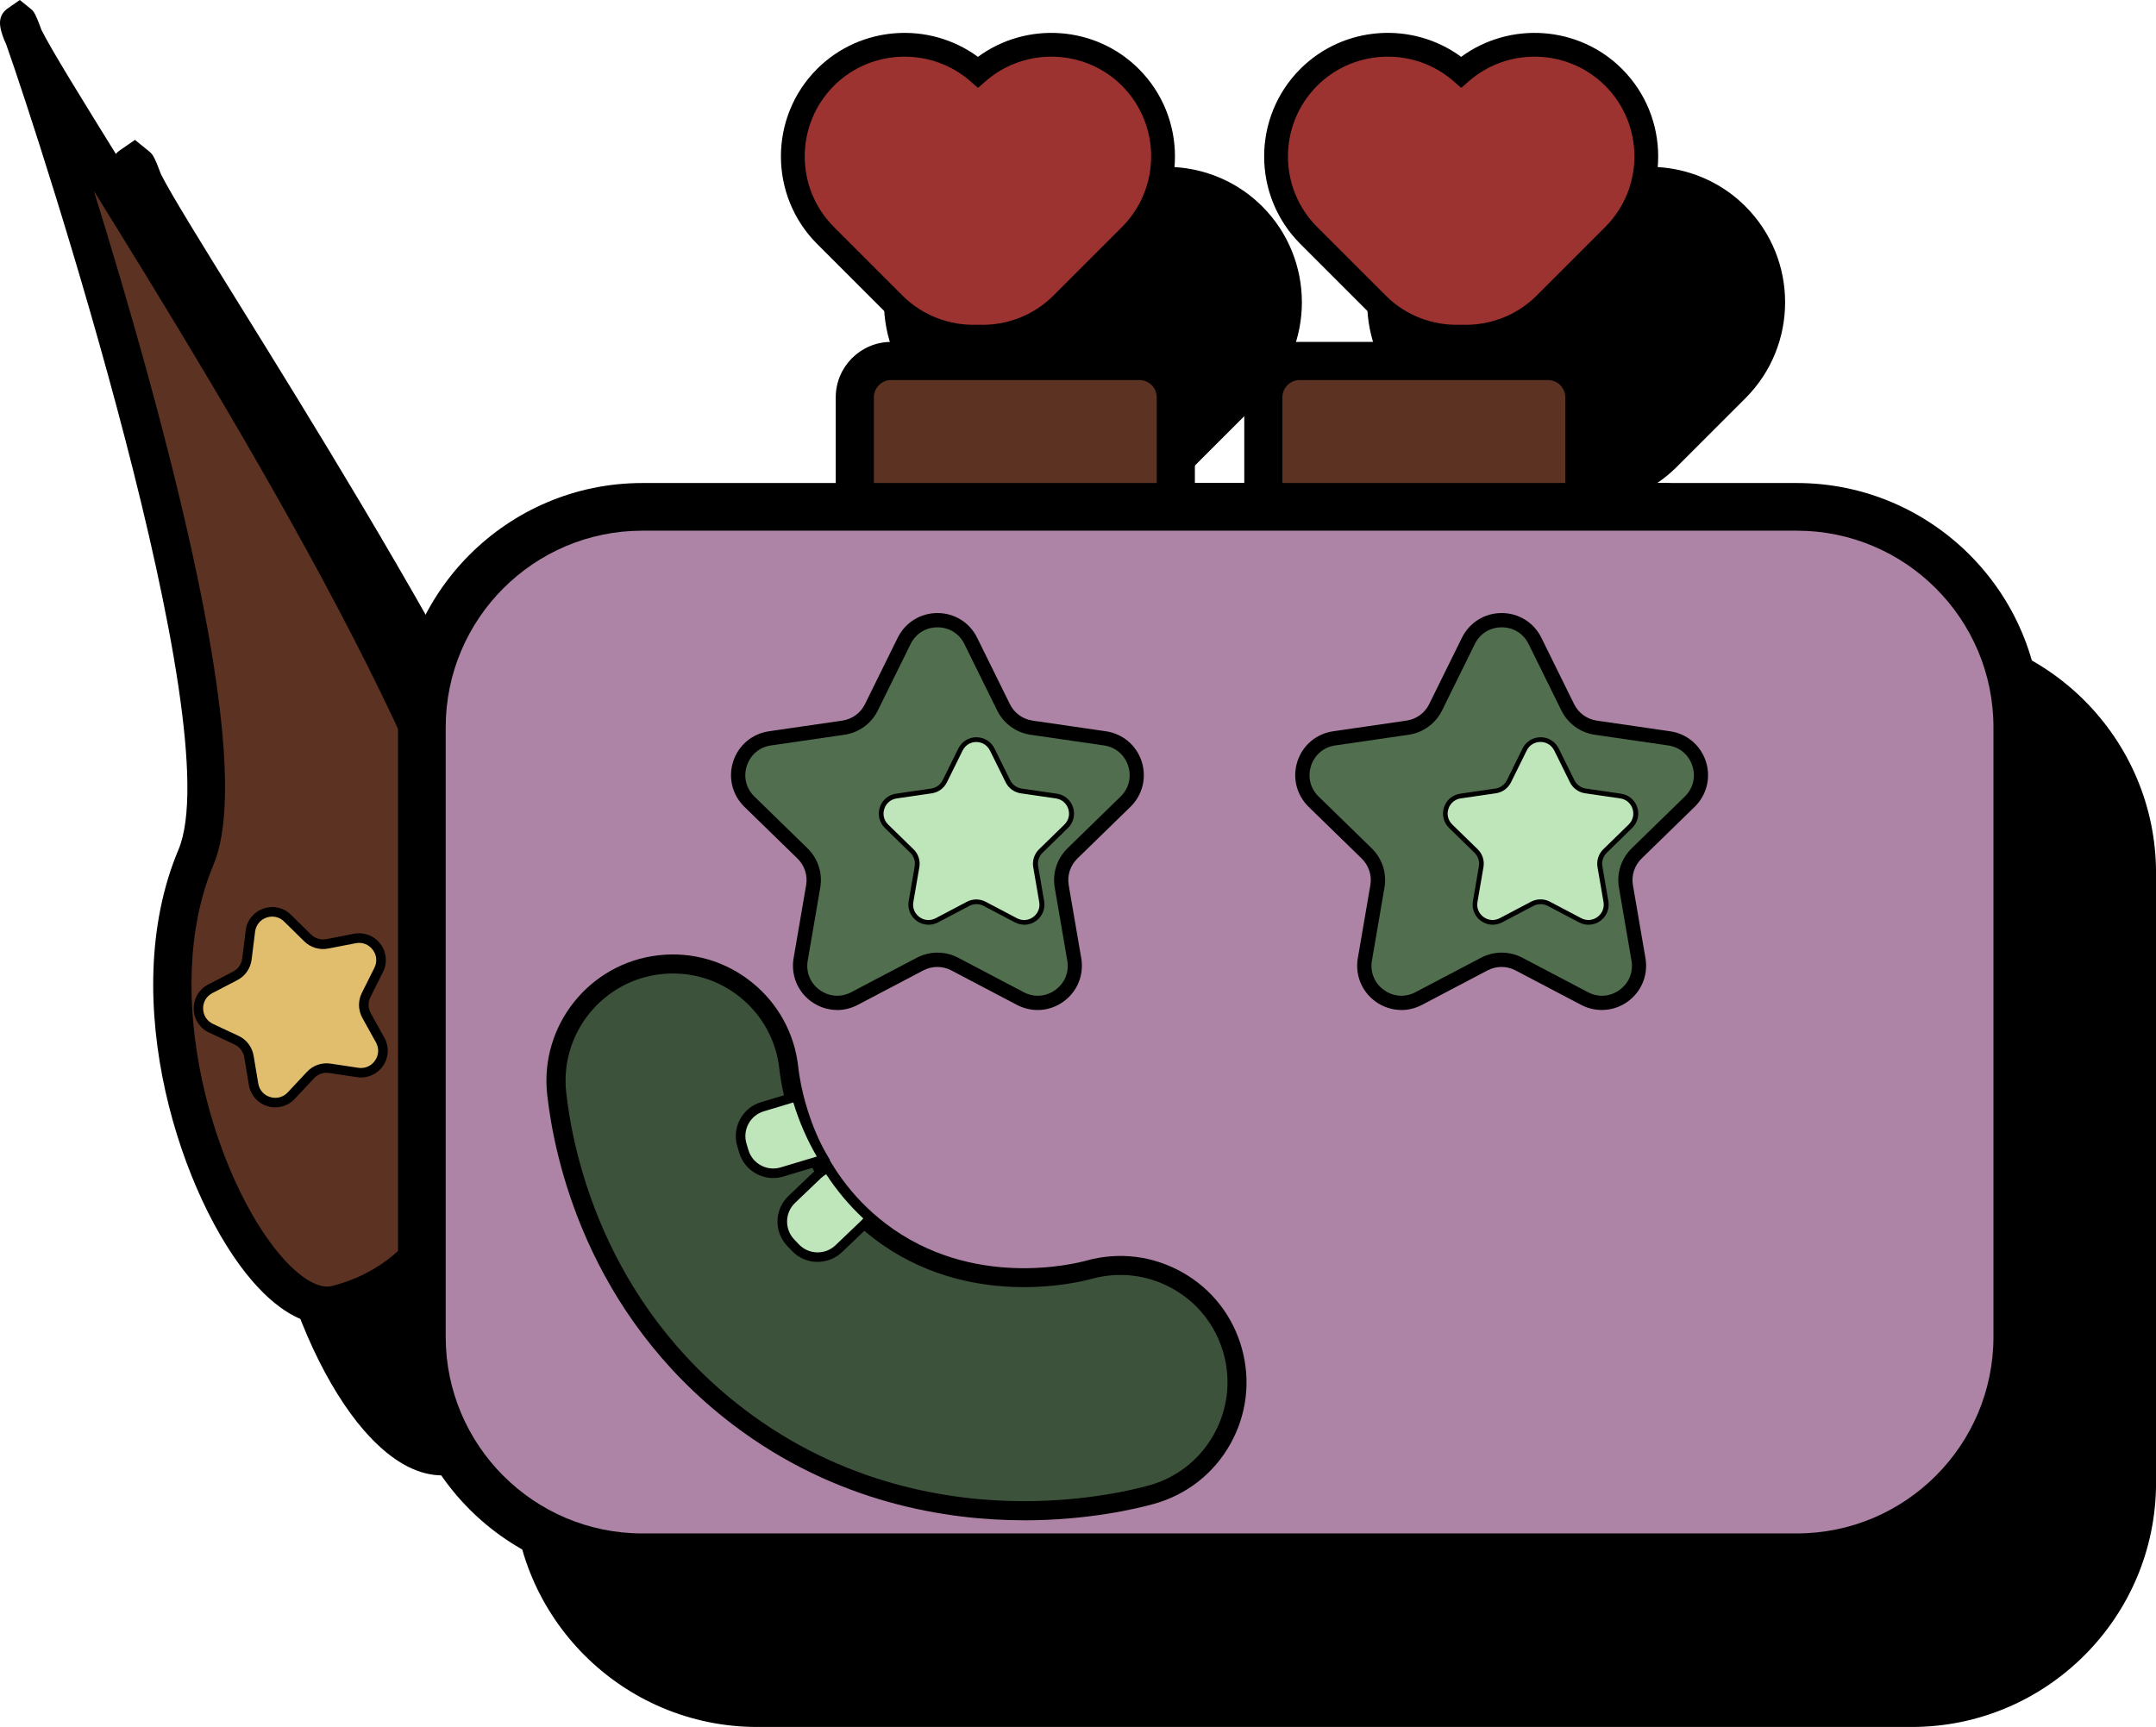 <?xml version="1.0" encoding="UTF-8"?>
<svg id="Calque_2" data-name="Calque 2" xmlns="http://www.w3.org/2000/svg" viewBox="0 0 452.28 362.36">
  <defs>
    <style>
      .cls-1 {
        fill: #ad83a6;
      }

      .cls-2 {
        fill: #9d3330;
      }

      .cls-3 {
        fill: #bee6ba;
      }

      .cls-4 {
        fill: #516e4e;
      }

      .cls-5 {
        fill: #e0be6e;
      }

      .cls-6 {
        fill: #3c523a;
      }

      .cls-7 {
        fill: #5c3223;
      }
    </style>
  </defs>
  <g id="Calque_1-2" data-name="Calque 1">
    <g>
      <g>
        <g>
          <g>
            <path d="m128.5,239c-1.5,36.03-10.2,59.18-33.67,65.3-17.99,4.69-45.92-55.1-29.59-93.87C78.86,178.08,22.62,19.33,28.5,36.97c4.08,12.24,102.04,153.05,99.99,202.03Z"/>
            <path d="m92.74,309.57c-4.3,0-9.99-2.05-16.45-9.51-14.91-17.22-29.07-59.73-15.66-91.57,2.73-6.49,4.63-27.29-13.34-93.74-9.29-34.35-19.85-65.86-22.95-74.77-.25-.55-.44-1.03-.58-1.44-.57-1.72-1.64-4.91,1.47-7.06l3.08-2.13,2.91,2.36c.53.43.89.72,1.68,2.6,0,0,0,0,0,0,0,0,0,0,0,0,.24.58.52,1.3.86,2.23,2.02,4.07,9,15.33,16.35,27.18,29.7,47.91,84.99,137.09,83.39,175.48-1.18,28.32-6.5,61.87-37.41,69.93-.99.26-2.11.43-3.35.43ZM47.03,77.76c2.98,9.8,6.25,20.96,9.41,32.56,6.34,23.27,10.85,43.16,13.41,59.12,3.35,20.91,3.35,34.95-.01,42.93-11.4,27.08.47,65.52,14.01,81.14,3.7,4.27,7.42,6.55,9.71,5.95,19.17-5,28.4-23.71,29.94-60.67l5,.21-5-.21c1.38-33.1-47.99-114.95-76.47-161.03Z"/>
          </g>
          <g>
            <g>
              <rect x="203.42" y="106.36" width="67.34" height="48.98" rx="7.63" ry="7.63"/>
              <path d="m263.13,160.33h-52.08c-6.96,0-12.63-5.67-12.63-12.63v-33.72c0-6.96,5.67-12.63,12.63-12.63h52.08c6.96,0,12.63,5.67,12.63,12.63v33.72c0,6.96-5.67,12.63-12.63,12.63Zm-52.08-48.98c-1.43,0-2.63,1.2-2.63,2.63v33.72c0,1.43,1.2,2.63,2.63,2.63h52.08c1.43,0,2.63-1.2,2.63-2.63v-33.72c0-1.43-1.2-2.63-2.63-2.63h-52.08Z"/>
            </g>
            <g>
              <rect x="289.13" y="106.36" width="67.34" height="48.98" rx="7.63" ry="7.63"/>
              <path d="m348.84,160.33h-52.08c-6.96,0-12.63-5.67-12.63-12.63v-33.72c0-6.96,5.67-12.63,12.63-12.63h52.08c6.96,0,12.63,5.67,12.63,12.63v33.72c0,6.96-5.67,12.63-12.63,12.63Zm-52.08-48.98c-1.43,0-2.63,1.2-2.63,2.63v33.72c0,1.43,1.2,2.63,2.63,2.63h52.08c1.43,0,2.63-1.2,2.63-2.63v-33.72c0-1.43-1.2-2.63-2.63-2.63h-52.08Z"/>
            </g>
          </g>
        </g>
        <g>
          <rect x="112.61" y="136.97" width="334.68" height="220.4" rx="46.24" ry="46.24"/>
          <path d="m401.05,362.36h-242.2c-28.25,0-51.24-22.99-51.24-51.24v-127.92c0-28.25,22.99-51.24,51.24-51.24h242.2c28.25,0,51.24,22.99,51.24,51.24v127.92c0,28.25-22.99,51.24-51.24,51.24Zm-242.2-220.4c-22.74,0-41.24,18.5-41.24,41.24v127.92c0,22.74,18.5,41.24,41.24,41.24h242.2c22.74,0,41.24-18.5,41.24-41.24v-127.92c0-22.74-18.5-41.24-41.24-41.24h-242.2Z"/>
        </g>
        <g>
          <g>
            <path d="m261.23,46.84h0c-8.74-8.74-22.78-9.09-31.97-1.1-9.19-7.99-23.24-7.64-31.97,1.1h0c-9.13,9.13-9.13,24.06,0,33.19l14.43,14.43c4.8,4.8,11.21,7.05,17.54,6.8,6.33.25,12.74-2,17.54-6.8l14.43-14.43c9.13-9.13,9.13-24.06,0-33.19Z"/>
            <path d="m228.32,106.27c-7.55,0-14.83-2.98-20.13-8.28l-14.43-14.43c-11.1-11.1-11.1-29.16,0-40.26,9.54-9.53,24.44-10.91,35.51-3.8,11.07-7.11,25.97-5.74,35.51,3.8,11.1,11.1,11.1,29.16,0,40.26l-14.43,14.43c-5.52,5.52-13.18,8.52-21.08,8.27-.31.01-.63.02-.94.02Zm.94-10.02h.2c5.17.22,10.21-1.73,13.81-5.33l14.43-14.43c7.2-7.2,7.2-18.92,0-26.12-6.82-6.82-17.87-7.2-25.16-.86l-3.28,2.85-3.28-2.85c-7.29-6.33-18.34-5.96-25.16.86-7.2,7.2-7.2,18.92,0,26.12l14.43,14.43c3.6,3.6,8.64,5.56,13.81,5.34h.2Z"/>
          </g>
          <g>
            <path d="m362.6,46.84h0c-8.74-8.74-22.78-9.09-31.97-1.1-9.19-7.99-23.24-7.64-31.97,1.1h0c-9.13,9.13-9.13,24.06,0,33.19l14.43,14.43c4.8,4.8,11.21,7.05,17.54,6.8,6.33.25,12.74-2,17.54-6.8l14.43-14.43c9.13-9.13,9.13-24.06,0-33.19Z"/>
            <path d="m329.69,106.27c-7.55,0-14.83-2.98-20.13-8.28l-14.43-14.43c-11.1-11.1-11.1-29.16,0-40.26,9.53-9.53,24.44-10.91,35.51-3.8,11.07-7.11,25.97-5.74,35.51,3.8,11.1,11.1,11.1,29.16,0,40.26l-14.43,14.43c-5.52,5.52-13.19,8.53-21.08,8.27-.31.01-.63.02-.94.02Zm-14.45-61.28c-4.74,0-9.47,1.8-13.04,5.37-7.2,7.2-7.2,18.92,0,26.12l14.43,14.43c3.6,3.6,8.64,5.56,13.81,5.34h.2s.2,0,.2,0c5.17.21,10.21-1.74,13.81-5.34l14.43-14.43c7.2-7.2,7.2-18.92,0-26.12-6.82-6.82-17.87-7.2-25.16-.86l-3.28,2.85-3.28-2.85c-3.47-3.02-7.8-4.51-12.12-4.51Z"/>
          </g>
        </g>
        <g>
          <g>
            <path d="m227.75,165.09l6.88,13.95c1.14,2.3,3.33,3.89,5.87,4.26l15.39,2.24c6.39.93,8.94,8.78,4.32,13.29l-11.14,10.86c-1.84,1.79-2.67,4.37-2.24,6.9l2.63,15.33c1.09,6.37-5.59,11.22-11.31,8.22l-13.77-7.24c-2.27-1.19-4.98-1.19-7.25,0l-13.77,7.24c-5.72,3.01-12.4-1.85-11.31-8.22l2.63-15.33c.43-2.53-.4-5.11-2.24-6.9l-11.14-10.86c-4.63-4.51-2.07-12.36,4.32-13.29l15.39-2.24c2.54-.37,4.73-1.96,5.87-4.26l6.88-13.95c2.86-5.79,11.12-5.79,13.98,0Z"/>
            <path d="m199.73,246.04c-2.64,0-5.26-.83-7.51-2.46-3.97-2.88-5.92-7.68-5.09-12.51l2.63-15.33c.16-.91-.15-1.83-.8-2.47l-11.14-10.86c-3.51-3.42-4.75-8.45-3.24-13.11s5.47-8,10.33-8.71l15.39-2.24c.91-.13,1.7-.7,2.1-1.53l6.88-13.95c2.17-4.4,6.57-7.13,11.47-7.13s9.3,2.73,11.47,7.13l6.88,13.95c.41.83,1.19,1.4,2.1,1.53l15.39,2.24c4.85.71,8.81,4.04,10.33,8.71s.28,9.69-3.24,13.11l-11.14,10.86c-.66.64-.96,1.57-.8,2.47l2.63,15.33c.83,4.83-1.12,9.63-5.09,12.51s-9.13,3.26-13.47.97l-13.77-7.24c-.81-.43-1.79-.43-2.6,0l-13.77,7.24c-1.89.99-3.93,1.48-5.97,1.48Zm21.03-80.29c-.52,0-1.81.15-2.5,1.56l-6.88,13.95c-1.86,3.78-5.47,6.39-9.63,7l-15.39,2.24c-1.55.23-2.09,1.4-2.25,1.9-.16.5-.42,1.77.71,2.86l11.14,10.86c3.02,2.94,4.39,7.17,3.68,11.32l-2.63,15.33c-.27,1.54.69,2.43,1.11,2.73.42.31,1.55.94,2.94.21l13.77-7.24c3.73-1.96,8.18-1.96,11.91,0l13.77,7.24c1.39.73,2.52.09,2.94-.21.42-.31,1.38-1.19,1.11-2.73l-2.63-15.33c-.71-4.15.66-8.38,3.68-11.32l11.14-10.86c1.12-1.09.87-2.37.71-2.86-.16-.5-.7-1.68-2.25-1.9l-15.39-2.24c-4.17-.61-7.77-3.22-9.63-7l-6.88-13.95c-.69-1.41-1.98-1.56-2.5-1.56Z"/>
          </g>
          <g>
            <path d="m346.12,165.09l6.88,13.95c1.14,2.3,3.33,3.89,5.87,4.26l15.39,2.24c6.39.93,8.94,8.78,4.32,13.29l-11.14,10.86c-1.84,1.79-2.67,4.37-2.24,6.9l2.63,15.33c1.09,6.37-5.59,11.22-11.31,8.22l-13.77-7.24c-2.27-1.19-4.98-1.19-7.25,0l-13.77,7.24c-5.72,3.01-12.4-1.85-11.31-8.22l2.63-15.33c.43-2.53-.4-5.11-2.24-6.9l-11.14-10.86c-4.63-4.51-2.07-12.36,4.32-13.29l15.39-2.24c2.54-.37,4.73-1.96,5.87-4.26l6.88-13.95c2.86-5.79,11.12-5.79,13.98,0Z"/>
            <path d="m318.09,246.04c-2.64,0-5.27-.83-7.51-2.46-3.97-2.88-5.92-7.68-5.09-12.51l2.63-15.33c.16-.91-.14-1.83-.8-2.47l-11.14-10.86c-3.51-3.42-4.75-8.45-3.24-13.11,1.52-4.66,5.47-8,10.33-8.71l15.39-2.24c.91-.13,1.7-.7,2.1-1.53l6.88-13.95c2.17-4.4,6.57-7.13,11.47-7.13,4.91,0,9.3,2.73,11.47,7.13h0l6.88,13.95c.41.82,1.19,1.4,2.1,1.53l15.39,2.24c4.85.71,8.81,4.04,10.33,8.71s.27,9.69-3.24,13.11l-11.14,10.86c-.66.64-.96,1.57-.8,2.47l2.63,15.33c.83,4.83-1.12,9.63-5.09,12.51-3.97,2.88-9.13,3.26-13.47.97l-13.77-7.24c-.81-.43-1.79-.43-2.6,0l-13.77,7.24c-1.89.99-3.93,1.48-5.97,1.48Zm21.03-80.29c-.52,0-1.81.15-2.5,1.56l-6.88,13.95c-1.86,3.78-5.46,6.39-9.63,7l-15.39,2.24c-1.55.23-2.09,1.4-2.25,1.9-.16.5-.42,1.77.71,2.86l11.14,10.86c3.02,2.94,4.39,7.17,3.68,11.32l-2.63,15.33c-.27,1.54.69,2.43,1.11,2.73.42.31,1.55.94,2.94.21l13.77-7.24c3.73-1.96,8.18-1.96,11.91,0l13.77,7.24c1.39.73,2.52.09,2.94-.21.42-.31,1.38-1.19,1.11-2.73l-2.63-15.33c-.71-4.15.66-8.38,3.68-11.32l11.14-10.86c1.12-1.09.87-2.37.71-2.86-.16-.5-.7-1.68-2.25-1.9l-15.39-2.24c-4.17-.61-7.77-3.22-9.63-7l-6.88-13.95c-.69-1.41-1.98-1.56-2.51-1.56Z"/>
          </g>
        </g>
        <g>
          <path d="m238.86,347.6c-16.94,0-39.18-3.92-59.92-19.75-30.11-22.98-36.64-55.06-38.05-67.78-1.49-13.44,8.2-25.55,21.64-27.04,13.46-1.49,25.55,8.2,27.04,21.64.56,5.04,3.59,22.42,19.09,34.25,18.94,14.46,41.4,8.81,43.9,8.11,13.03-3.61,26.53,4.02,30.14,17.06,3.62,13.03-4.02,26.53-17.06,30.14-3.51.97-13.52,3.37-26.78,3.37Z"/>
          <path d="m238.86,352.6c-16.3,0-40.46-3.6-62.96-20.77-31.64-24.15-38.51-57.84-39.99-71.21-1.79-16.16,9.9-30.77,26.06-32.56,7.83-.87,15.53,1.36,21.68,6.29,6.15,4.92,10.01,11.94,10.88,19.77.5,4.55,3.23,20.2,17.15,30.83,17.02,13,37.28,7.89,39.53,7.27,7.59-2.1,15.54-1.13,22.4,2.75,6.85,3.88,11.79,10.2,13.9,17.79,2.11,7.59,1.13,15.54-2.75,22.4-3.88,6.86-10.2,11.79-17.79,13.89-3.86,1.07-14.32,3.56-28.12,3.56Zm-73.59-114.72c-.73,0-1.46.04-2.19.12-10.68,1.19-18.41,10.84-17.22,21.52,1.34,12.09,7.54,42.55,36.12,64.36,20.27,15.48,42.13,18.72,56.89,18.72,12.57,0,21.98-2.23,25.44-3.19,5.02-1.39,9.19-4.65,11.75-9.18,2.56-4.53,3.21-9.79,1.82-14.8-1.39-5.02-4.65-9.19-9.18-11.76-4.53-2.56-9.79-3.21-14.8-1.82-2.75.76-27.41,6.97-48.27-8.96-17.07-13.03-20.41-32.13-21.02-37.67-.57-5.18-3.13-9.82-7.19-13.07-3.49-2.79-7.73-4.27-12.14-4.27Z"/>
        </g>
        <g>
          <g>
            <path d="m190.98,292.41c2.45,2.57,6.53,2.66,9.09.21l5.45-5.21c.4-.39.73-.82,1.01-1.28-3.67-3.31-6.55-6.9-8.74-10.4-.77.3-1.49.74-2.13,1.35l-5.45,5.21c-2.57,2.45-2.66,6.53-.21,9.09l.98,1.03Z"/>
            <path d="m195.63,299.39c-3.02,0-6.03-1.18-8.27-3.53l-.98-1.03c-2.11-2.21-3.23-5.11-3.16-8.16.07-3.05,1.33-5.9,3.53-8l5.45-5.21c1.1-1.05,2.37-1.85,3.79-2.4l3.84-1.48,2.19,3.49c2.18,3.47,4.82,6.61,7.86,9.35l3.1,2.8-2.2,3.55c-.55.88-1.14,1.62-1.8,2.26l-5.45,5.21c-2.21,2.11-5.05,3.16-7.89,3.16Zm1.12-16.45l-3.09,2.96c-.57.55-.59,1.45-.05,2.03l.98,1.03c.54.57,1.45.59,2.03.05l2.91-2.78c-.97-1.05-1.89-2.15-2.77-3.28Z"/>
          </g>
          <g>
            <path d="m180.15,272.21c1.02,3.4,4.61,5.33,8.01,4.31l7.22-2.17c.53-.16,1.01-.4,1.46-.67-2.81-4.63-4.57-9.19-5.65-12.98l-7.15,2.15c-3.4,1.02-5.33,4.61-4.31,8.01l.41,1.36Z"/>
            <path d="m186.32,281.79c-4.91,0-9.47-3.2-10.95-8.14l-.41-1.36c-.88-2.93-.57-6.02.88-8.71,1.45-2.69,3.85-4.66,6.78-5.54l12.01-3.62,1.39,4.88c1.19,4.16,2.91,8.12,5.12,11.76l2.6,4.29-4.29,2.59c-.88.53-1.73.92-2.6,1.18l-7.22,2.17c-1.09.33-2.2.49-3.29.49Zm1.68-14.92l-2.5.75c-.47.14-.72.46-.85.69-.13.24-.25.62-.11,1.09l.41,1.36c.23.76,1.03,1.19,1.79.96l2.95-.89c-.61-1.3-1.17-2.62-1.68-3.97Z"/>
          </g>
        </g>
        <g>
          <path d="m99.14,255.65l-5.84-.88c-1.5-.23-3.02.3-4.05,1.41l-4.03,4.31c-2.61,2.79-7.29,1.38-7.92-2.39l-.97-5.82c-.25-1.5-1.22-2.78-2.6-3.42l-5.35-2.5c-3.46-1.62-3.57-6.51-.17-8.27l5.24-2.72c1.35-.7,2.26-2.02,2.45-3.53l.73-5.86c.47-3.79,5.09-5.4,7.81-2.72l4.21,4.14c1.08,1.06,2.62,1.53,4.11,1.24l5.79-1.12c3.75-.73,6.71,3.17,5,6.59l-2.64,5.28c-.68,1.36-.64,2.96.09,4.29l2.86,5.16c1.85,3.35-.94,7.36-4.72,6.79Z"/>
          <path d="m81.88,266.97c-.93,0-1.88-.14-2.8-.42-3.53-1.06-6.1-3.98-6.71-7.62l-.94-5.62-5.16-2.41c-3.34-1.56-5.46-4.82-5.54-8.51-.08-3.69,1.91-7.03,5.18-8.73l5.06-2.63.7-5.65c.45-3.66,2.9-6.68,6.38-7.9,3.48-1.21,7.28-.36,9.9,2.22l4.06,4,5.59-1.08c3.62-.7,7.25.69,9.48,3.63,2.23,2.94,2.59,6.81.94,10.11l-2.54,5.1,2.76,4.99c1.78,3.23,1.58,7.11-.52,10.14s-5.67,4.57-9.32,4.02l-5.64-.84-3.89,4.16c-1.85,1.98-4.38,3.06-7,3.06Zm-10.66-24.8l4.64,2.17c2.87,1.34,4.89,4,5.41,7.13l.84,5.05,3.49-3.74c2.16-2.31,5.32-3.41,8.45-2.94l5.06.76-2.48-4.48c-1.53-2.77-1.6-6.11-.19-8.94l2.29-4.58-5.02.97c-3.11.6-6.31-.37-8.56-2.58l-3.65-3.59-.63,5.08c-.39,3.14-2.3,5.89-5.11,7.35l-4.54,2.36Z"/>
        </g>
        <g>
          <g>
            <path d="m232.27,187.88l3.29,6.66c.54,1.1,1.59,1.86,2.8,2.04l7.35,1.07c3.05.44,4.27,4.2,2.06,6.35l-5.32,5.18c-.88.86-1.28,2.09-1.07,3.29l1.26,7.32c.52,3.04-2.67,5.36-5.4,3.92l-6.57-3.46c-1.08-.57-2.38-.57-3.46,0l-6.57,3.46c-2.73,1.44-5.92-.88-5.4-3.92l1.26-7.32c.21-1.21-.19-2.44-1.07-3.29l-5.32-5.18c-2.21-2.15-.99-5.9,2.06-6.35l7.35-1.07c1.21-.18,2.26-.94,2.8-2.04l3.29-6.66c1.37-2.77,5.31-2.77,6.67,0Z"/>
            <path d="m218.88,229.15c-1.8,0-3.59-.56-5.12-1.67-2.71-1.97-4.03-5.23-3.47-8.53l1.14-6.66-4.84-4.72c-2.4-2.33-3.24-5.76-2.21-8.94,1.03-3.18,3.73-5.45,7.04-5.94l6.69-.97,2.99-6.06c1.48-3,4.48-4.86,7.82-4.86s6.34,1.86,7.82,4.86h0s2.99,6.06,2.99,6.06l6.69.97c3.31.48,6.01,2.76,7.04,5.94,1.03,3.18.19,6.61-2.21,8.94l-4.84,4.72,1.14,6.66c.56,3.3-.76,6.56-3.47,8.53-2.71,1.96-6.22,2.22-9.19.66l-5.98-3.14-5.98,3.14c-1.29.68-2.68,1.01-4.07,1.01Zm10.05-14.32c1.39,0,2.79.33,4.06,1l4.28,2.25-.82-4.77c-.48-2.83.45-5.72,2.51-7.72l3.46-3.38-4.79-.7c-2.84-.41-5.3-2.2-6.57-4.77l-2.14-4.34-2.14,4.34c-1.27,2.58-3.73,4.36-6.57,4.77l-4.79.7,3.46,3.38c2.06,2,2.99,4.89,2.51,7.72l-.82,4.77,4.28-2.25c1.27-.67,2.66-1,4.06-1Z"/>
          </g>
          <g>
            <path d="m350.63,187.88l3.29,6.66c.54,1.1,1.59,1.86,2.8,2.04l7.35,1.07c3.05.44,4.27,4.2,2.06,6.35l-5.32,5.18c-.88.86-1.28,2.09-1.07,3.29l1.26,7.32c.52,3.04-2.67,5.36-5.4,3.92l-6.57-3.46c-1.08-.57-2.38-.57-3.46,0l-6.57,3.46c-2.73,1.44-5.92-.88-5.4-3.92l1.26-7.32c.21-1.21-.19-2.44-1.07-3.29l-5.32-5.18c-2.21-2.15-.99-5.9,2.06-6.35l7.35-1.07c1.21-.18,2.26-.94,2.8-2.04l3.29-6.66c1.37-2.77,5.31-2.77,6.67,0Z"/>
            <path d="m357.34,229.15c-1.39,0-2.78-.33-4.07-1.01l-5.98-3.14-5.98,3.14c-2.96,1.56-6.48,1.3-9.19-.66-2.71-1.97-4.03-5.23-3.47-8.53l1.14-6.66-4.84-4.72c-2.4-2.33-3.24-5.76-2.21-8.94,1.03-3.18,3.73-5.46,7.04-5.94l6.69-.97,2.99-6.06c1.48-3,4.48-4.86,7.82-4.86s6.34,1.86,7.82,4.86h0l2.99,6.06,6.69.97c3.31.48,6.01,2.76,7.04,5.94s.19,6.61-2.21,8.94l-4.84,4.72,1.14,6.66c.56,3.3-.76,6.56-3.47,8.53-1.53,1.11-3.32,1.67-5.12,1.67Zm-23.54-26.93l3.46,3.38c2.06,2.01,2.99,4.89,2.51,7.72l-.82,4.77,4.28-2.25c2.54-1.34,5.58-1.34,8.12,0l4.28,2.25-.82-4.77c-.48-2.83.45-5.72,2.51-7.72l3.46-3.38-4.79-.7c-2.84-.41-5.3-2.2-6.57-4.77l-2.14-4.34-2.14,4.34c-1.27,2.57-3.72,4.36-6.57,4.77l-4.79.7Zm12.35-12.13h0s0,0,0,0h0Z"/>
          </g>
        </g>
      </g>
      <g>
        <g>
          <g>
            <path class="cls-7" d="m104.39,208.39c-1.5,36.03-10.2,59.18-33.67,65.3-17.99,4.69-45.92-55.1-29.59-93.87C54.75,147.46-1.49-11.28,4.39,6.36c4.08,12.24,102.04,153.05,99.99,202.03Z"/>
            <path d="m68.64,277.96c-4.06,0-9.47-1.97-15.7-9.16-14.74-17.03-28.75-59.06-15.5-90.53C48.29,152.5,8.75,30.39,1.28,9.26c-.31-.65-.53-1.19-.68-1.64C.04,5.95-.8,3.43,1.69,1.71l2.47-1.71,2.33,1.89c.39.32.69.56,1.37,2.2,0-.04-.02-.07-.03-.11.01.04.02.08.04.14.22.54.49,1.23.81,2.12,1.98,4.04,8.75,14.96,16.46,27.41,29.64,47.82,84.82,136.83,83.24,174.91-1.17,27.98-6.39,61.11-36.66,69.01-.91.24-1.95.39-3.09.39ZM19.68,40.02c3.54,11.39,7.7,25.32,11.69,39.96,14.64,53.7,19.16,87.82,13.44,101.4-11.55,27.44.47,66.36,14.17,82.19,4.07,4.7,7.98,6.98,10.72,6.26,19.66-5.13,29.12-24.13,30.68-61.6,1.46-35.05-53.12-123.7-80.71-168.21Z"/>
          </g>
          <g>
            <g>
              <rect class="cls-7" x="179.31" y="75.74" width="67.34" height="48.98" rx="7.63" ry="7.63"/>
              <path d="m239.03,128.72h-52.08c-6.41,0-11.63-5.22-11.63-11.63v-33.72c0-6.41,5.22-11.63,11.63-11.63h52.08c6.41,0,11.63,5.22,11.63,11.63v33.72c0,6.41-5.22,11.63-11.63,11.63Zm-52.08-48.98c-2,0-3.63,1.63-3.63,3.63v33.72c0,2,1.63,3.63,3.63,3.63h52.08c2,0,3.63-1.63,3.63-3.63v-33.72c0-2-1.63-3.63-3.63-3.63h-52.08Z"/>
            </g>
            <g>
              <rect class="cls-7" x="265.02" y="75.74" width="67.34" height="48.98" rx="7.63" ry="7.63"/>
              <path d="m324.73,128.72h-52.08c-6.41,0-11.63-5.22-11.63-11.63v-33.72c0-6.41,5.22-11.63,11.63-11.63h52.08c6.41,0,11.63,5.22,11.63,11.63v33.72c0,6.41-5.22,11.63-11.63,11.63Zm-52.08-48.98c-2,0-3.63,1.63-3.63,3.63v33.72c0,2,1.63,3.63,3.63,3.63h52.08c2,0,3.63-1.63,3.63-3.63v-33.72c0-2-1.63-3.63-3.63-3.63h-52.08Z"/>
            </g>
          </g>
        </g>
        <g>
          <rect class="cls-1" x="88.5" y="106.35" width="334.68" height="220.4" rx="46.24" ry="46.24"/>
          <path d="m376.94,331.75h-242.2c-28.25,0-51.24-22.99-51.24-51.24v-127.92c0-28.25,22.99-51.24,51.24-51.24h242.2c28.25,0,51.24,22.99,51.24,51.24v127.92c0,28.25-22.99,51.24-51.24,51.24ZM134.74,111.35c-22.74,0-41.24,18.5-41.24,41.24v127.92c0,22.74,18.5,41.24,41.24,41.24h242.2c22.74,0,41.24-18.5,41.24-41.24v-127.92c0-22.74-18.5-41.24-41.24-41.24h-242.2Z"/>
        </g>
        <g>
          <g>
            <path class="cls-2" d="m237.13,16.22h0c-8.74-8.74-22.78-9.09-31.97-1.1-9.19-7.99-23.24-7.64-31.97,1.1h0c-9.13,9.13-9.13,24.06,0,33.19l14.43,14.43c4.8,4.8,11.21,7.05,17.54,6.8,6.33.25,12.74-2,17.54-6.8l14.43-14.43c9.13-9.13,9.13-24.06,0-33.19Z"/>
            <path d="m204.21,73.16c-6.89,0-13.53-2.72-18.37-7.55l-14.43-14.43c-10.12-10.12-10.12-26.6,0-36.72,9.09-9.09,23.53-10.04,33.74-2.53,10.21-7.51,24.65-6.56,33.74,2.53h0c10.12,10.12,10.12,26.6,0,36.72l-14.43,14.43c-5.05,5.05-12.09,7.79-19.31,7.54-.31.01-.63.02-.94.02Zm-14.45-61.27c-5.39,0-10.76,2.05-14.81,6.1-8.18,8.18-8.18,21.48,0,29.65l14.43,14.43c4.09,4.09,9.8,6.3,15.68,6.07h.1s.1,0,.1,0c5.88.23,11.58-1.98,15.67-6.07l14.43-14.43c8.17-8.18,8.17-21.48,0-29.65-7.74-7.74-20.29-8.17-28.56-.98l-1.64,1.43-1.64-1.43c-3.94-3.43-8.85-5.12-13.75-5.12Z"/>
          </g>
          <g>
            <path class="cls-2" d="m338.5,16.22h0c-8.74-8.74-22.78-9.09-31.97-1.1-9.19-7.99-23.24-7.64-31.97,1.1h0c-9.13,9.13-9.13,24.06,0,33.19l14.43,14.43c4.8,4.8,11.21,7.05,17.54,6.8,6.33.25,12.74-2,17.54-6.8l14.43-14.43c9.13-9.13,9.13-24.06,0-33.19Z"/>
            <path d="m305.58,73.16c-6.89,0-13.53-2.72-18.37-7.55l-14.43-14.43c-10.12-10.12-10.12-26.6,0-36.72,9.09-9.09,23.53-10.05,33.74-2.53,10.21-7.51,24.65-6.56,33.74,2.53,10.12,10.12,10.12,26.6,0,36.72l-14.43,14.43c-5.05,5.05-12.09,7.79-19.31,7.54-.31.01-.63.02-.94.02Zm-14.45-61.27c-5.39,0-10.76,2.05-14.81,6.1-8.18,8.18-8.18,21.48,0,29.65l14.43,14.43c4.09,4.09,9.8,6.3,15.68,6.07h.1s.1,0,.1,0c5.87.23,11.58-1.98,15.67-6.07l14.43-14.43c8.18-8.18,8.18-21.48,0-29.65-7.74-7.74-20.29-8.17-28.56-.98l-1.64,1.43-1.64-1.43c-3.94-3.43-8.85-5.12-13.75-5.12Z"/>
          </g>
        </g>
        <g>
          <g>
            <path class="cls-4" d="m203.65,134.48l6.88,13.95c1.14,2.3,3.33,3.89,5.87,4.26l15.39,2.24c6.39.93,8.94,8.78,4.32,13.29l-11.14,10.86c-1.84,1.79-2.67,4.37-2.24,6.9l2.63,15.33c1.09,6.37-5.59,11.22-11.31,8.22l-13.77-7.24c-2.27-1.19-4.98-1.19-7.25,0l-13.77,7.24c-5.72,3.01-12.4-1.85-11.31-8.22l2.63-15.33c.43-2.53-.4-5.11-2.24-6.9l-11.14-10.86c-4.63-4.51-2.07-12.36,4.32-13.29l15.39-2.24c2.54-.37,4.73-1.96,5.87-4.26l6.88-13.95c2.86-5.79,11.12-5.79,13.98,0Z"/>
            <path d="m175.63,211.92c-1.92,0-3.82-.6-5.45-1.78-2.88-2.09-4.3-5.58-3.7-9.09l2.63-15.33c.35-2.04-.33-4.12-1.81-5.57l-11.14-10.86c-2.55-2.49-3.45-6.14-2.35-9.53,1.1-3.39,3.98-5.81,7.5-6.32l15.39-2.24c2.05-.3,3.82-1.58,4.74-3.44l6.88-13.95c1.58-3.19,4.77-5.18,8.33-5.18,3.56,0,6.76,1.98,8.33,5.18l6.88,13.95c.92,1.86,2.69,3.14,4.74,3.44l15.39,2.24c3.53.51,6.4,2.94,7.5,6.32,1.1,3.39.2,7.04-2.35,9.53l-11.14,10.86c-1.48,1.45-2.16,3.53-1.81,5.57l2.63,15.33c.6,3.51-.81,6.99-3.7,9.09-2.88,2.1-6.63,2.36-9.79.71l-13.77-7.24c-1.83-.96-4.02-.96-5.86,0l-13.77,7.24c-1.37.72-2.86,1.08-4.33,1.08Zm21.03-80.29c-2.45,0-4.56,1.31-5.64,3.51l-6.88,13.95c-1.35,2.74-3.97,4.64-7,5.08l-15.39,2.24c-2.42.35-4.32,1.95-5.08,4.28-.76,2.33-.16,4.74,1.59,6.45l11.14,10.86c2.19,2.14,3.19,5.21,2.67,8.23l-2.63,15.33c-.41,2.41.52,4.72,2.5,6.15,1.98,1.44,4.46,1.62,6.63.48l13.77-7.24c2.71-1.42,5.94-1.42,8.65,0l13.77,7.24c2.17,1.14,4.65.96,6.63-.48,1.98-1.44,2.92-3.74,2.5-6.15l-2.63-15.33c-.52-3.01.48-6.09,2.67-8.23l11.14-10.86c1.75-1.71,2.35-4.12,1.59-6.45-.76-2.33-2.66-3.93-5.08-4.28l-15.39-2.24c-3.03-.44-5.64-2.34-7-5.08l-6.88-13.95c-1.08-2.2-3.19-3.51-5.64-3.51Z"/>
          </g>
          <g>
            <path class="cls-4" d="m322.01,134.48l6.88,13.95c1.14,2.3,3.33,3.89,5.87,4.26l15.39,2.24c6.39.93,8.94,8.78,4.32,13.29l-11.14,10.86c-1.84,1.79-2.67,4.37-2.24,6.9l2.63,15.33c1.09,6.37-5.59,11.22-11.31,8.22l-13.77-7.24c-2.27-1.19-4.98-1.19-7.25,0l-13.77,7.24c-5.72,3.01-12.4-1.85-11.31-8.22l2.63-15.33c.43-2.53-.4-5.11-2.24-6.9l-11.14-10.86c-4.63-4.51-2.07-12.36,4.32-13.29l15.39-2.24c2.54-.37,4.73-1.96,5.87-4.26l6.88-13.95c2.86-5.79,11.12-5.79,13.98,0Z"/>
            <path d="m293.99,211.92c-1.92,0-3.82-.6-5.45-1.78-2.88-2.09-4.3-5.58-3.7-9.09l2.63-15.33c.35-2.04-.33-4.12-1.81-5.57l-11.14-10.86c-2.55-2.49-3.45-6.14-2.35-9.53,1.1-3.39,3.98-5.81,7.5-6.32l15.39-2.24c2.05-.3,3.82-1.58,4.74-3.44l6.88-13.95c1.58-3.19,4.77-5.18,8.33-5.18,3.56,0,6.76,1.98,8.33,5.18l6.88,13.95c.92,1.86,2.69,3.14,4.74,3.44l15.39,2.24c3.53.51,6.4,2.94,7.5,6.32,1.1,3.39.2,7.04-2.35,9.53l-11.14,10.86c-1.48,1.45-2.16,3.53-1.81,5.57l2.63,15.33c.6,3.51-.81,6.99-3.7,9.09-2.88,2.09-6.63,2.36-9.79.71l-13.77-7.24c-1.83-.96-4.02-.96-5.86,0l-13.77,7.24c-1.37.72-2.86,1.08-4.33,1.08Zm21.03-80.29c-2.45,0-4.56,1.31-5.64,3.51l-6.88,13.95c-1.35,2.74-3.97,4.64-7,5.08l-15.39,2.24c-2.42.35-4.32,1.95-5.08,4.28-.76,2.33-.16,4.74,1.59,6.45l11.14,10.86c2.19,2.14,3.19,5.21,2.67,8.23l-2.63,15.33c-.41,2.41.52,4.72,2.5,6.15,1.98,1.44,4.46,1.62,6.63.48l13.77-7.24c2.71-1.42,5.94-1.42,8.65,0l13.77,7.24c2.17,1.14,4.65.96,6.63-.48,1.98-1.44,2.92-3.74,2.5-6.15l-2.63-15.33c-.52-3.02.48-6.09,2.67-8.23l11.14-10.86c1.75-1.71,2.35-4.12,1.59-6.45-.76-2.33-2.66-3.93-5.08-4.28l-15.39-2.24c-3.03-.44-5.64-2.34-7-5.08l-6.88-13.95c-1.08-2.2-3.19-3.51-5.64-3.51Z"/>
          </g>
        </g>
        <g>
          <path class="cls-6" d="m214.76,316.99c-16.94,0-39.18-3.92-59.92-19.75-30.11-22.98-36.64-55.06-38.05-67.78-1.49-13.44,8.2-25.55,21.64-27.04,13.46-1.49,25.55,8.2,27.04,21.64.56,5.04,3.59,22.42,19.09,34.25,18.94,14.46,41.4,8.81,43.9,8.11,13.03-3.61,26.53,4.02,30.14,17.06,3.62,13.03-4.02,26.53-17.06,30.14-3.51.97-13.52,3.37-26.78,3.37Z"/>
          <path d="m214.76,318.99c-15.84,0-39.31-3.5-61.14-20.16-30.72-23.45-37.39-56.17-38.83-69.15-1.61-14.52,8.89-27.64,23.41-29.25,7.04-.78,13.95,1.22,19.48,5.65,5.52,4.42,8.99,10.73,9.77,17.76.54,4.85,3.45,21.54,18.32,32.88,18.17,13.88,39.75,8.44,42.15,7.78,6.82-1.89,13.96-1.01,20.12,2.47,6.16,3.48,10.59,9.16,12.48,15.98,1.89,6.82,1.01,13.96-2.47,20.12-3.48,6.16-9.16,10.59-15.98,12.48-3.74,1.04-13.88,3.45-27.31,3.45Zm-73.58-114.73c-.84,0-1.68.05-2.53.14-12.32,1.37-21.24,12.51-19.87,24.83,1.38,12.47,7.78,43.9,37.28,66.41,20.94,15.98,43.48,19.34,58.71,19.34,12.94,0,22.67-2.31,26.25-3.3,5.79-1.6,10.61-5.37,13.56-10.6s3.7-11.29,2.1-17.08c-1.61-5.79-5.37-10.61-10.6-13.56-5.23-2.96-11.29-3.7-17.08-2.1-2.6.72-25.94,6.6-45.65-8.45-16.13-12.31-19.28-30.38-19.86-35.62-.66-5.97-3.61-11.33-8.29-15.08-4.02-3.22-8.92-4.93-14.01-4.93Z"/>
        </g>
        <g>
          <g>
            <path class="cls-3" d="m166.87,261.8c2.45,2.57,6.53,2.66,9.09.21l5.45-5.21c.4-.39.73-.82,1.01-1.28-3.67-3.31-6.55-6.9-8.74-10.4-.77.3-1.49.74-2.13,1.35l-5.45,5.21c-2.57,2.45-2.66,6.53-.21,9.09l.98,1.03Z"/>
            <path d="m171.52,264.78c-1.96,0-3.92-.77-5.38-2.3h0s-.98-1.03-.98-1.03c-1.37-1.44-2.1-3.32-2.06-5.3.05-1.98.86-3.83,2.3-5.2l5.45-5.21c.71-.68,1.54-1.2,2.46-1.56l.77-.3.44.7c2.38,3.78,5.26,7.21,8.57,10.19l.62.56-.44.71c-.37.6-.74,1.07-1.17,1.47l-5.45,5.21c-1.44,1.37-3.29,2.05-5.13,2.05Zm-3.93-3.68c2.07,2.17,5.52,2.25,7.68.18l5.45-5.21c.13-.12.25-.26.38-.41-2.96-2.76-5.57-5.87-7.79-9.27-.39.22-.74.48-1.07.79l-5.45,5.21c-1.05,1-1.65,2.35-1.68,3.8-.03,1.45.5,2.83,1.5,3.88l.98,1.03h0Z"/>
          </g>
          <g>
            <path class="cls-3" d="m156.04,241.6c1.02,3.4,4.61,5.33,8.01,4.31l7.22-2.17c.53-.16,1.01-.4,1.46-.67-2.81-4.63-4.57-9.19-5.65-12.98l-7.15,2.15c-3.4,1.02-5.33,4.61-4.31,8.01l.41,1.36Z"/>
            <path d="m162.19,247.18c-1.21,0-2.41-.3-3.51-.89-1.75-.94-3.03-2.5-3.6-4.41l-.41-1.36c-.57-1.9-.37-3.91.57-5.66.94-1.75,2.5-3.03,4.41-3.6l8.12-2.45.28.98c1.28,4.51,3.15,8.79,5.54,12.74l.52.86-.86.52c-.6.36-1.14.61-1.69.78l-7.22,2.17c-.71.21-1.43.32-2.15.32Zm4.23-15.86l-6.19,1.86c-1.39.42-2.53,1.35-3.22,2.63s-.83,2.75-.42,4.14l.41,1.36c.42,1.39,1.35,2.53,2.63,3.22,1.28.69,2.75.83,4.14.42l7.22-2.17c.12-.04.23-.08.35-.12-2.06-3.55-3.71-7.35-4.92-11.33Z"/>
          </g>
        </g>
        <g>
          <path class="cls-5" d="m75.04,225.04l-5.84-.88c-1.5-.23-3.02.3-4.05,1.41l-4.03,4.31c-2.61,2.79-7.29,1.38-7.92-2.39l-.97-5.82c-.25-1.5-1.22-2.78-2.6-3.42l-5.35-2.5c-3.46-1.62-3.57-6.51-.17-8.27l5.24-2.72c1.35-.7,2.26-2.02,2.45-3.53l.73-5.86c.47-3.79,5.09-5.4,7.81-2.72l4.21,4.14c1.08,1.06,2.62,1.53,4.11,1.24l5.79-1.12c3.75-.73,6.71,3.17,5,6.59l-2.64,5.28c-.68,1.36-.64,2.96.09,4.29l2.86,5.16c1.85,3.35-.94,7.36-4.72,6.79Z"/>
          <path d="m57.76,232.35c-.54,0-1.1-.08-1.64-.24-2.06-.62-3.56-2.33-3.91-4.45l-.97-5.82c-.2-1.17-.96-2.17-2.03-2.68l-5.35-2.5c-1.95-.91-3.19-2.81-3.23-4.97-.04-2.15,1.11-4.1,3.02-5.1l5.24-2.72c1.06-.55,1.77-1.58,1.92-2.76l.73-5.86c.26-2.14,1.69-3.9,3.72-4.61,2.03-.71,4.25-.21,5.78,1.3l4.21,4.14c.85.83,2.05,1.2,3.22.97l5.79-1.12c2.11-.41,4.23.4,5.54,2.12,1.3,1.71,1.51,3.98.55,5.9l-2.64,5.28c-.53,1.06-.5,2.32.07,3.36l2.86,5.16c1.04,1.88.93,4.15-.3,5.92-1.23,1.77-3.32,2.67-5.44,2.35l-5.84-.88c-1.18-.18-2.36.24-3.18,1.11l-4.03,4.31c-1.08,1.16-2.56,1.78-4.08,1.78Zm-.63-40.03c-.4,0-.81.07-1.22.21-1.33.46-2.22,1.57-2.4,2.97l-.73,5.86c-.23,1.83-1.34,3.44-2.98,4.29l-5.24,2.72c-1.25.65-1.98,1.88-1.95,3.28.03,1.41.81,2.6,2.08,3.2l5.35,2.5c1.67.78,2.85,2.34,3.16,4.16l.97,5.82c.23,1.39,1.17,2.46,2.52,2.86,1.35.41,2.72.03,3.68-.99l4.03-4.31c1.26-1.35,3.1-1.99,4.93-1.72l5.84.88c1.39.21,2.7-.36,3.5-1.51.8-1.15.88-2.58.2-3.81l-2.86-5.16c-.89-1.62-.94-3.57-.11-5.22l2.64-5.28c.63-1.26.5-2.68-.36-3.8-.85-1.12-2.19-1.63-3.56-1.36l-5.79,1.12c-1.82.35-3.68-.21-5-1.51l-4.21-4.14c-.7-.69-1.58-1.05-2.5-1.05Z"/>
        </g>
        <g>
          <g>
            <path class="cls-3" d="m208.16,157.26l3.29,6.66c.54,1.1,1.59,1.86,2.8,2.04l7.35,1.07c3.05.44,4.27,4.2,2.06,6.35l-5.32,5.18c-.88.86-1.28,2.09-1.07,3.29l1.26,7.32c.52,3.04-2.67,5.36-5.4,3.92l-6.57-3.46c-1.08-.57-2.38-.57-3.46,0l-6.57,3.46c-2.73,1.44-5.92-.88-5.4-3.92l1.26-7.32c.21-1.21-.19-2.44-1.07-3.29l-5.32-5.18c-2.21-2.15-.99-5.9,2.06-6.35l7.35-1.07c1.21-.18,2.26-.94,2.8-2.04l3.29-6.66c1.37-2.77,5.31-2.77,6.67,0Z"/>
            <path d="m194.78,194.03c-.87,0-1.74-.27-2.48-.81-1.31-.95-1.95-2.53-1.68-4.13l1.26-7.32c.18-1.05-.17-2.11-.93-2.85l-5.32-5.19c-1.16-1.13-1.57-2.79-1.07-4.33.5-1.54,1.81-2.64,3.41-2.87l7.35-1.07c1.05-.15,1.96-.81,2.43-1.76l3.29-6.66c.72-1.45,2.17-2.35,3.79-2.35s3.07.9,3.79,2.35l3.29,6.66c.47.95,1.38,1.61,2.43,1.76l7.35,1.07c1.6.23,2.91,1.33,3.41,2.87.5,1.54.09,3.2-1.07,4.33l-5.32,5.19c-.76.74-1.11,1.81-.93,2.85l1.26,7.32c.27,1.6-.37,3.18-1.68,4.13-1.31.95-3.01,1.07-4.45.32l-6.57-3.46c-.94-.49-2.06-.49-3,0l-6.57,3.46c-.62.33-1.3.49-1.97.49Zm10.04-38.34c-1.25,0-2.33.67-2.89,1.8l-3.29,6.66c-.62,1.25-1.8,2.11-3.18,2.31l-7.35,1.07c-1.24.18-2.21,1-2.6,2.19-.39,1.19-.08,2.43.82,3.3l5.32,5.19c1,.97,1.45,2.37,1.21,3.74l-1.26,7.32c-.21,1.24.27,2.41,1.28,3.15,1.01.74,2.28.83,3.39.25l6.57-3.46c1.23-.65,2.7-.65,3.93,0l6.57,3.46c1.11.58,2.38.49,3.39-.25,1.01-.74,1.49-1.92,1.28-3.15l-1.26-7.32c-.23-1.37.22-2.77,1.21-3.74l5.32-5.19c.9-.88,1.2-2.11.82-3.3-.39-1.19-1.36-2.01-2.6-2.19l-7.35-1.07c-1.38-.2-2.56-1.06-3.18-2.31l-3.29-6.66c-.56-1.12-1.64-1.8-2.89-1.8Z"/>
          </g>
          <g>
            <path class="cls-3" d="m326.52,157.26l3.29,6.66c.54,1.1,1.59,1.86,2.8,2.04l7.35,1.07c3.05.44,4.27,4.2,2.06,6.35l-5.32,5.18c-.88.86-1.28,2.09-1.07,3.29l1.26,7.32c.52,3.04-2.67,5.36-5.4,3.92l-6.57-3.46c-1.08-.57-2.38-.57-3.46,0l-6.57,3.46c-2.73,1.44-5.92-.88-5.4-3.92l1.26-7.32c.21-1.21-.19-2.44-1.07-3.29l-5.32-5.18c-2.21-2.15-.99-5.9,2.06-6.35l7.35-1.07c1.21-.18,2.26-.94,2.8-2.04l3.29-6.66c1.37-2.77,5.31-2.77,6.67,0Z"/>
            <path d="m333.22,194.03c-.67,0-1.35-.16-1.97-.49l-6.57-3.46c-.94-.49-2.06-.49-3,0l-6.57,3.46c-1.43.75-3.14.63-4.45-.32-1.31-.95-1.95-2.53-1.68-4.13l1.26-7.32c.18-1.05-.17-2.11-.93-2.85l-5.32-5.19c-1.16-1.13-1.57-2.79-1.07-4.33.5-1.54,1.81-2.64,3.41-2.87l7.35-1.07c1.05-.15,1.96-.81,2.43-1.76l3.29-6.66c.72-1.45,2.17-2.35,3.79-2.35s3.07.9,3.79,2.35l3.29,6.66c.47.95,1.38,1.61,2.43,1.76l7.35,1.07c1.6.23,2.91,1.33,3.41,2.87.5,1.54.09,3.2-1.07,4.33l-5.32,5.19c-.76.74-1.11,1.81-.93,2.85l1.26,7.32c.27,1.6-.37,3.18-1.68,4.13-.74.54-1.61.81-2.48.81Zm-10.04-5.32c.67,0,1.35.16,1.96.49l6.57,3.46c1.11.58,2.38.49,3.39-.25,1.01-.74,1.49-1.92,1.28-3.15l-1.26-7.32c-.23-1.37.22-2.77,1.21-3.74l5.32-5.19c.9-.88,1.2-2.11.82-3.3-.39-1.19-1.36-2.01-2.6-2.19l-7.35-1.07c-1.38-.2-2.56-1.06-3.18-2.31l-3.29-6.66c-.56-1.12-1.64-1.8-2.89-1.8s-2.33.67-2.89,1.8l-3.29,6.66c-.62,1.25-1.8,2.11-3.18,2.31l-7.35,1.07c-1.24.18-2.21,1-2.6,2.19-.39,1.19-.08,2.43.82,3.3l5.32,5.19c1,.97,1.45,2.37,1.21,3.74l-1.26,7.32c-.21,1.24.27,2.41,1.28,3.15,1.01.74,2.28.83,3.39.25l6.57-3.46c.62-.32,1.29-.49,1.96-.49Z"/>
          </g>
        </g>
      </g>
    </g>
  </g>
</svg>